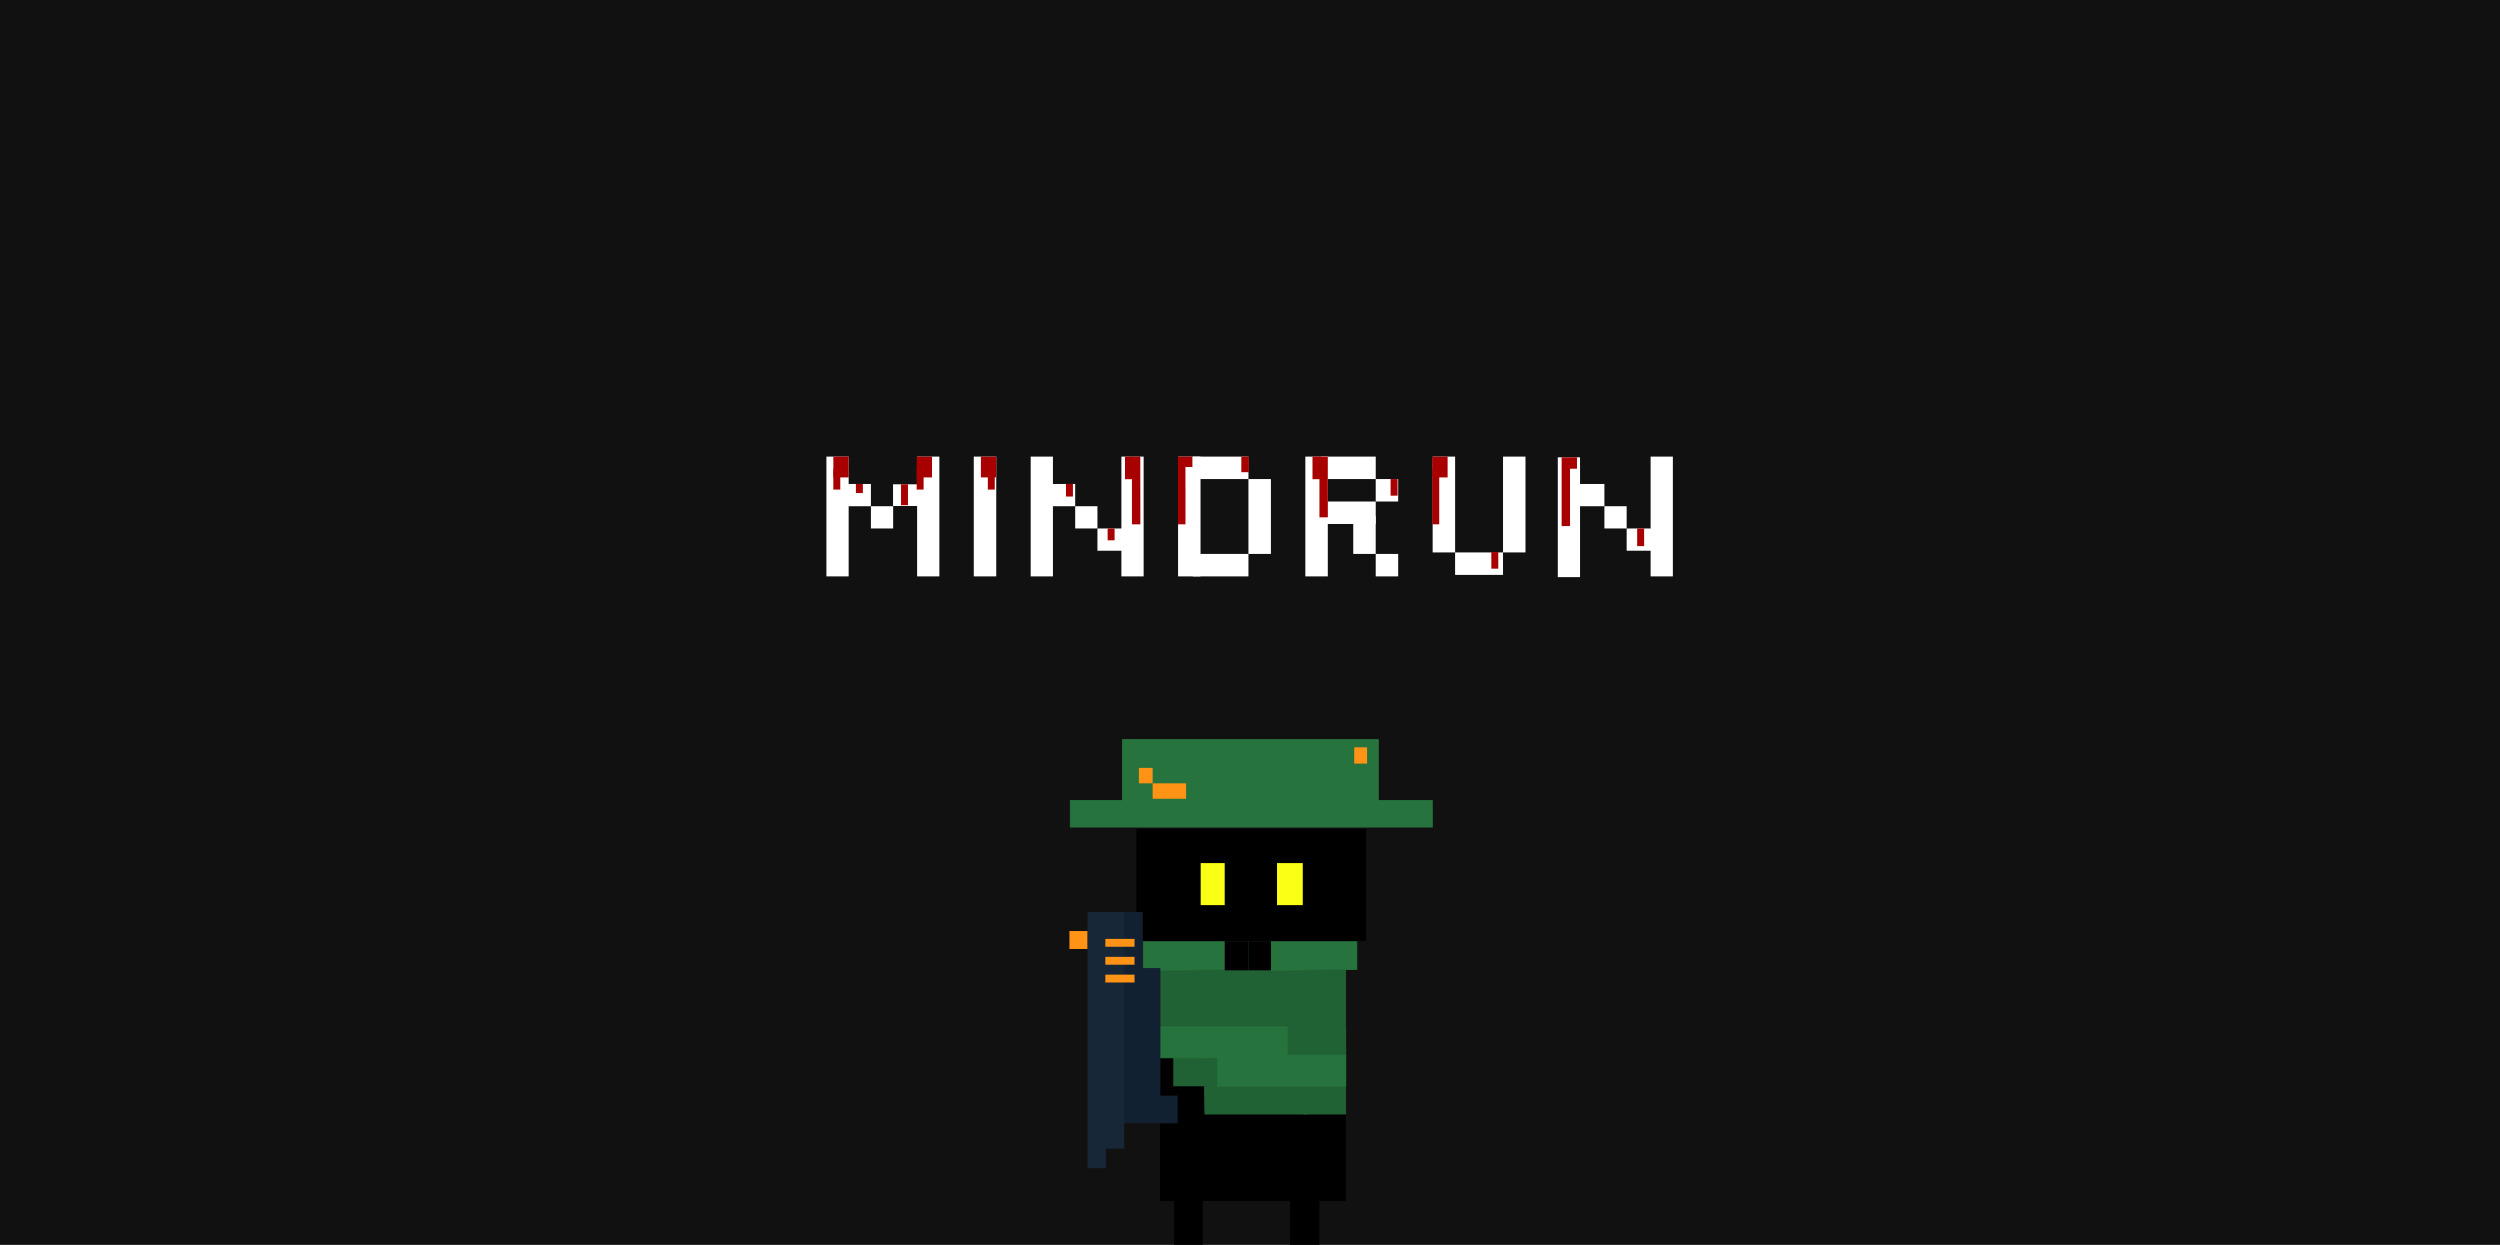 <svg width="1440" height="717" viewBox="0 0 1440 717" fill="none" xmlns="http://www.w3.org/2000/svg">
<rect x="0" y="0" width="1440" height="717" fill="#808080" stroke="none"/>
<g clip-path="url(#clip0_372_8576)">
<rect width="1440" height="717" fill="#111111"/>
<path d="M668.375 625.593V558.897H775.099V625.593H668.375Z" fill="#206234" stroke="#206234" stroke-width="0.494"/>
<path d="M668.375 691.503V609.29H675.558V626.037H693.517V642.276H775.099V658.175V674.248V691.503H759.706V758.491H743.287V691.503H692.491V758.491H676.585V691.503H668.375Z" fill="black"/>
<path d="M775.099 658.175V691.503H759.706V758.491H743.287V691.503H692.491V758.491H676.585V691.503H668.375V609.29H675.558V626.037H693.517V642.276H775.099V674.248" stroke="black" stroke-width="0.494"/>
<path d="M658.492 558.898V542.1H732.112V558.404L658.492 558.898Z" fill="#26733D" stroke="#26733D" stroke-width="0.494"/>
<path d="M668.375 609.29V591.504H741.501V609.29H668.375Z" fill="#26733D" stroke="#26733D" stroke-width="0.494"/>
<path d="M741.992 606.82V592.492H775.096V606.82H741.992Z" fill="#206234" stroke="#206234" stroke-width="0.494"/>
<path d="M750.887 641.65V603.361H775.097V641.65H750.887Z" fill="#206234" stroke="#206234" stroke-width="0.494"/>
<path d="M694.064 641.65L693.57 609.784L752.861 609.043V641.65H694.064Z" fill="#206234" stroke="#206234" stroke-width="0.494"/>
<path d="M732.109 558.898V542.1H781.519V558.404L732.109 558.898Z" fill="#26733D" stroke="#26733D" stroke-width="0.494"/>
<path d="M793.902 426H646.57V461.122H616.492V476.392H824.999V461.122H793.902V426Z" fill="#26733D" stroke="#26733D" stroke-width="0.494"/>
<path d="M654.539 477.38H786.956V542.1H654.539V477.38Z" fill="black"/>
<rect x="719.262" y="542.1" width="12.846" height="16.797" fill="black"/>
<rect x="705.43" y="542.1" width="13.835" height="16.797" fill="black"/>
<rect x="735.57" y="497.142" width="14.823" height="24.208" fill="#FAFF15"/>
<path d="M701.477 625.593V607.808H775.096V625.593H701.477Z" fill="#26733D" stroke="#26733D" stroke-width="0.494"/>
<rect x="691.594" y="497.142" width="13.835" height="24.208" fill="#FAFF15"/>
<rect x="656.02" y="442.303" width="7.905" height="8.893" fill="#FF9315"/>
<rect x="780.035" y="430.446" width="7.411" height="9.387" fill="#FF9315"/>
<rect x="663.926" y="451.196" width="19.27" height="8.893" fill="#FF9315"/>
<path d="M657.895 525.619H647.664V646.778H678.037V631.311H668.126V620.677V557.843H657.895V537.22V525.619Z" fill="#122132" stroke="#122132" stroke-width="0.494"/>
<path d="M626.664 525.619V672.625H636.681V661.317H647.344V525.619H626.664Z" fill="#182738" stroke="#182738" stroke-width="0.494"/>
<rect x="636.68" y="545.328" width="4.523" height="16.802" transform="rotate(-90 636.68 545.328)" fill="#FF9315"/>
<rect x="616" y="546.62" width="10.339" height="10.34" transform="rotate(-90 616 546.62)" fill="#FF9315"/>
<rect x="636.68" y="555.667" width="4.523" height="16.802" transform="rotate(-90 636.68 555.667)" fill="#FF9315"/>
<rect x="636.68" y="565.915" width="4.523" height="16.802" transform="rotate(-90 636.68 565.915)" fill="#FF9315"/>
<rect x="501.641" y="291.586" width="12.814" height="12.814" fill="white"/>
<path d="M514.395 278.956H529.98V291.462H514.395V278.956Z" fill="white"/>
<path d="M484.363 278.771H501.642V291.586H484.363V278.771Z" fill="white"/>
<rect x="476.012" y="332" width="69" height="12.814" transform="rotate(-90 476.012 332)" fill="white"/>
<path d="M480.012 275V263H488.826V275H480.012Z" fill="#A80000"/>
<path d="M480 282V270H484V282H480Z" fill="#A80000"/>
<rect x="528.258" y="332" width="69" height="12.814" transform="rotate(-90 528.258 332)" fill="white"/>
<path d="M528.012 275V263H536.826V275H528.012Z" fill="#A80000"/>
<path d="M528 282V270H532V282H528Z" fill="#A80000"/>
<path d="M519 291V278.957H523V291H519Z" fill="#A80000"/>
<path d="M493 284V278.77H497V284H493Z" fill="#A80000"/>
<rect x="560.898" y="332" width="69" height="12.938" transform="rotate(-90 560.898 332)" fill="white"/>
<path d="M565 275V263H573.814L573.84 275H565Z" fill="#A80000"/>
<path d="M568.988 282V270H572.988V282H568.988Z" fill="#A80000"/>
<rect x="619.305" y="291.585" width="12.814" height="12.814" fill="white"/>
<path d="M632.125 304.4H648.603V317.214H632.125V304.4Z" fill="white"/>
<path d="M603.812 278.771H619.305V291.586H603.812V278.771Z" fill="white"/>
<rect x="593.676" y="332" width="69" height="12.814" transform="rotate(-90 593.676 332)" fill="white"/>
<rect x="645.922" y="332" width="69" height="12.814" transform="rotate(-90 645.922 332)" fill="white"/>
<rect x="719.102" y="319.062" width="43.125" height="12.938" transform="rotate(-90 719.102 319.062)" fill="white"/>
<path d="M687.043 319.062H719.107V332H687.043V319.062Z" fill="white"/>
<path d="M687.043 263H719.107V275.937H687.043V263Z" fill="white"/>
<rect x="678.566" y="332" width="69" height="12.938" transform="rotate(-90 678.566 332)" fill="white"/>
<rect x="792.414" y="288.875" width="12.938" height="12.938" transform="rotate(-90 792.414 288.875)" fill="white"/>
<rect x="792.414" y="332" width="12.938" height="12.938" transform="rotate(-90 792.414 332)" fill="white"/>
<path d="M779.473 319.062V297.348H792.41L792.41 319.062H779.473Z" fill="white"/>
<path d="M760.355 263H792.42V275.937H760.355V263Z" fill="white"/>
<path d="M760.355 288.875H792.42V301.812H760.355V288.875Z" fill="white"/>
<rect x="751.879" y="332" width="69" height="12.938" transform="rotate(-90 751.879 332)" fill="white"/>
<rect x="865.738" y="331.137" width="27.6" height="12.938" transform="rotate(-180 865.738 331.137)" fill="white"/>
<rect x="878.68" y="263" width="55.2" height="12.938" transform="rotate(90 878.68 263)" fill="white"/>
<rect x="838.145" y="263" width="55.2" height="12.938" transform="rotate(90 838.145 263)" fill="white"/>
<path d="M825.012 275V263H833.826V275H825.012Z" fill="#A80000"/>
<path d="M825 302V270H829V302H825Z" fill="#A80000"/>
<rect x="924.137" y="291.585" width="12.814" height="12.814" fill="white"/>
<path d="M936.953 304.4H953.432V317.214H936.953V304.4Z" fill="white"/>
<path d="M907.75 278.771H924.136V291.586H907.75V278.771Z" fill="white"/>
<rect x="897.289" y="332.421" width="69" height="12.814" transform="rotate(-90 897.289 332.421)" fill="white"/>
<rect x="950.754" y="332" width="69" height="12.814" transform="rotate(-90 950.754 332)" fill="white"/>
<path d="M899.5 303V263.418H904.314L904.34 303H899.5Z" fill="#A80000"/>
<path d="M904 270L904.026 263.426H908.34V270H904Z" fill="#A80000"/>
<path d="M652 302V263H656.814L656.84 302H652Z" fill="#A80000"/>
<path d="M678.5 302V263H682.815L682.84 302H678.5Z" fill="#A80000"/>
<path d="M715 272V263H719.315L719.34 272H715Z" fill="#A80000"/>
<path d="M682.5 269V263H686.815L686.84 269H682.5Z" fill="#A80000"/>
<path d="M648 276V263H652.814L652.84 276H648Z" fill="#A80000"/>
<path d="M760 298V263H764.814L764.84 298H760Z" fill="#A80000"/>
<path d="M756 276V263H760.814L760.84 276H756Z" fill="#A80000"/>
<path d="M614 286V278.773H618V286H614Z" fill="#A80000"/>
<path d="M638 311.227V304.394L642 304.394V311.227H638Z" fill="#A80000"/>
<path d="M801 285.5L800.988 275.936L804.988 275.936L805 285.5H801Z" fill="#A80000"/>
<path d="M859.012 327.564L859 318L863 318L863.012 327.564H859.012Z" fill="#A80000"/>
<path d="M943.012 314.564V304.399H947.012V314.564H943.012Z" fill="#A80000"/>
</g>
<defs>
<clipPath id="clip0_372_8576">
<rect width="1440" height="717" fill="white"/>
</clipPath>
</defs>
</svg>
